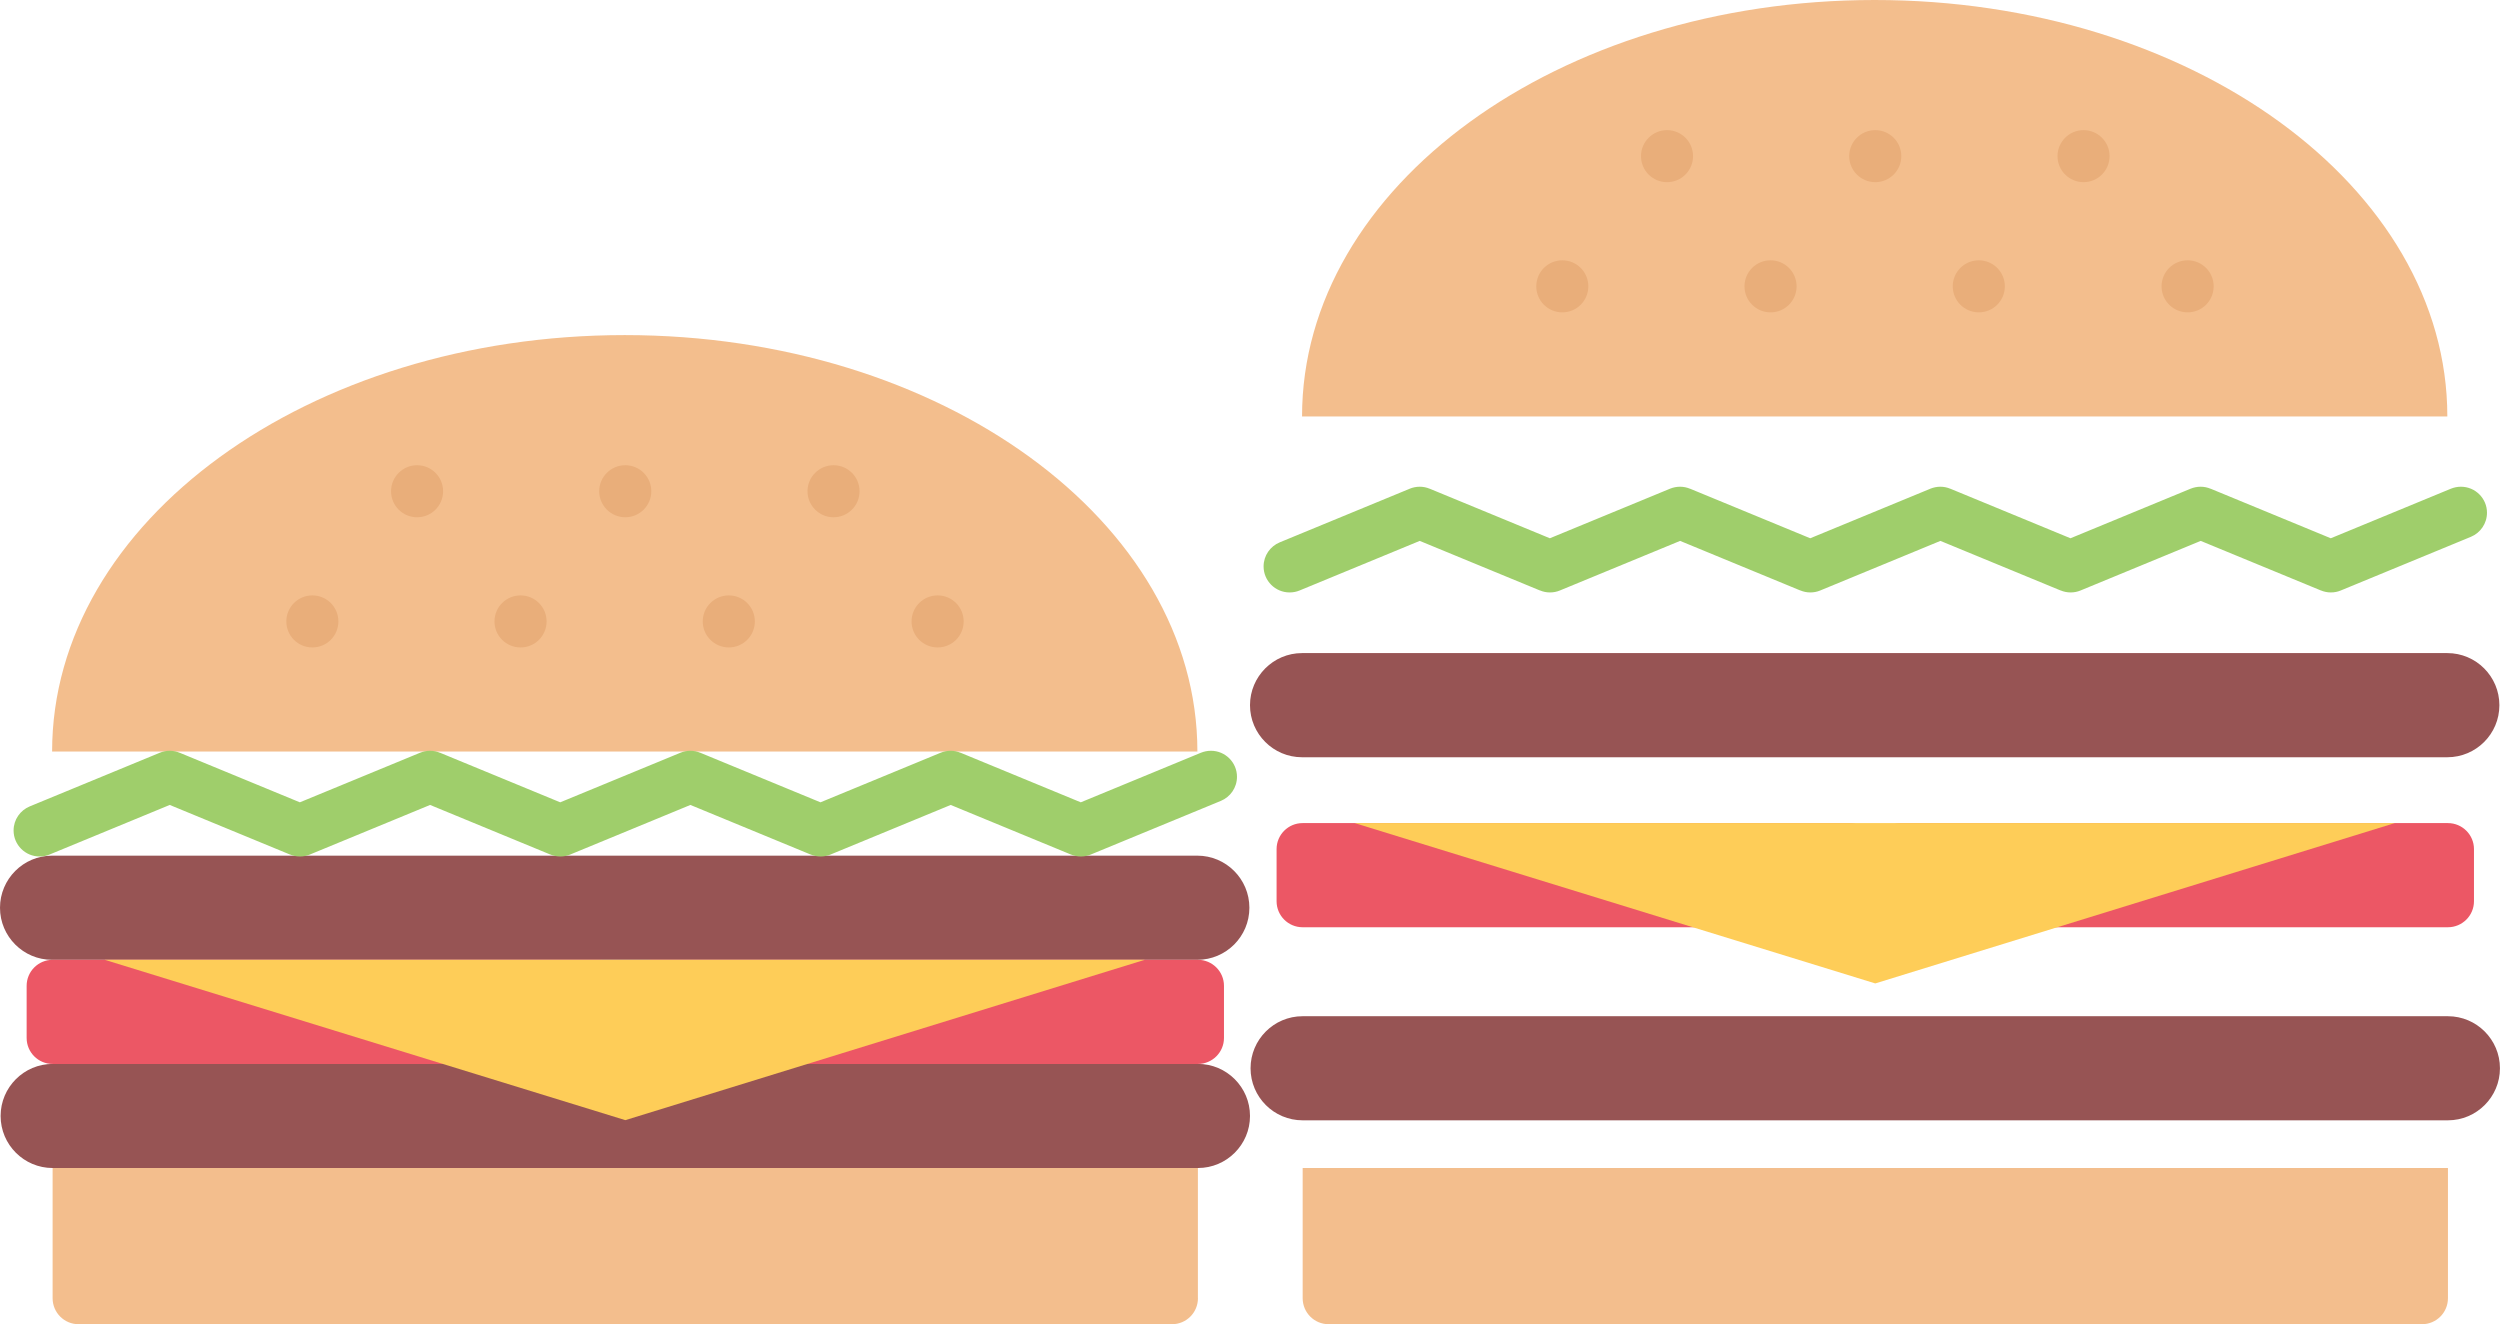 <?xml version="1.0" encoding="UTF-8"?>
<svg id="Layer_2" data-name="Layer 2" xmlns="http://www.w3.org/2000/svg" viewBox="0 0 447.64 237.1">
  <defs>
    <style>
      .cls-1 {
        fill: #9fce6b;
      }

      .cls-2 {
        fill: #e9ae7a;
      }

      .cls-3 {
        fill: #ec5765;
      }

      .cls-4 {
        fill: #f3be8d;
      }

      .cls-5 {
        fill: #975454;
      }

      .cls-6 {
        fill: #fecd58;
      }
    </style>
  </defs>
  <g id="Layer_1-2" data-name="Layer 1">
    <g>
      <path class="cls-4" d="M214.5,232.45c0,2.58-2.08,4.66-4.66,4.66H14.08c-2.58,0-4.66-2.08-4.66-4.66v-23.31h205.07v23.31Z"/>
      <path class="cls-4" d="M111.86,60c-56.62,0-102.53,33.39-102.53,74.57h205.07c0-41.19-45.91-74.57-102.54-74.57Z"/>
      <path class="cls-5" d="M9.43,209.14c-5.14,0-9.32-4.18-9.32-9.32s4.18-9.32,9.32-9.32h205.07c5.14,0,9.32,4.18,9.32,9.32s-4.18,9.32-9.32,9.32H9.43Z"/>
      <path class="cls-5" d="M9.32,171.86c-5.14,0-9.32-4.18-9.32-9.32s4.18-9.33,9.32-9.33h205.07c5.14,0,9.32,4.18,9.32,9.33s-4.18,9.32-9.32,9.32H9.32Z"/>
      <path class="cls-3" d="M111.97,185.85c0,2.57-2.09,4.66-4.67,4.66H9.43c-2.58,0-4.66-2.09-4.66-4.66v-9.33c0-2.57,2.08-4.66,4.66-4.66h97.87c2.58,0,4.67,2.09,4.67,4.66v9.33Z"/>
      <path class="cls-3" d="M219.16,185.85c0,2.57-2.09,4.66-4.67,4.66h-97.87c-2.58,0-4.66-2.09-4.66-4.66v-9.33c0-2.57,2.08-4.66,4.66-4.66h97.87c2.58,0,4.67,2.09,4.67,4.66v9.33Z"/>
      <polygon class="cls-6" points="111.97 200.57 18.75 171.86 204.97 171.86 111.97 200.57"/>
      <path class="cls-2" d="M79.34,87.96c0,2.58-2.08,4.66-4.66,4.66s-4.66-2.09-4.66-4.66,2.09-4.66,4.66-4.66c2.57,0,4.66,2.08,4.66,4.66Z"/>
      <path class="cls-2" d="M116.62,87.96c0,2.58-2.09,4.66-4.66,4.66s-4.67-2.09-4.67-4.66,2.09-4.66,4.67-4.66c2.57,0,4.66,2.08,4.66,4.66Z"/>
      <path class="cls-2" d="M153.91,87.96c0,2.58-2.09,4.66-4.66,4.66s-4.66-2.09-4.66-4.66,2.09-4.66,4.66-4.66c2.57,0,4.66,2.08,4.66,4.66Z"/>
      <path class="cls-2" d="M60.59,111.27c0,2.58-2.08,4.66-4.66,4.66s-4.66-2.08-4.66-4.66,2.08-4.66,4.66-4.66,4.66,2.08,4.66,4.66Z"/>
      <path class="cls-2" d="M97.87,111.27c0,2.58-2.08,4.66-4.66,4.66s-4.67-2.08-4.67-4.66,2.09-4.66,4.67-4.66c2.57,0,4.66,2.08,4.66,4.66Z"/>
      <path class="cls-2" d="M135.16,111.27c0,2.58-2.09,4.66-4.66,4.66s-4.67-2.08-4.67-4.66,2.09-4.66,4.67-4.66c2.57,0,4.66,2.08,4.66,4.66Z"/>
      <path class="cls-2" d="M172.55,111.27c0,2.58-2.08,4.66-4.66,4.66s-4.67-2.08-4.67-4.66,2.09-4.66,4.67-4.66,4.66,2.08,4.66,4.66Z"/>
      <path class="cls-1" d="M221.49,139.09c0-2.57-2.09-4.66-4.67-4.66-.63,0-1.23.13-1.78.35h0s-.03.01-.05.02l-21.47,8.86-21.48-8.86s-.03,0-.04-.01h-.01c-.55-.23-1.15-.36-1.78-.36s-1.23.13-1.78.35h-.01s-.03.01-.04.02l-21.47,8.86-21.48-8.86s-.02,0-.03-.01h-.01c-.55-.23-1.15-.36-1.78-.36s-1.22.13-1.78.35h-.01s-.03.01-.03.02l-21.48,8.86-21.48-8.86s-.03,0-.04-.01h-.01c-.55-.23-1.15-.36-1.78-.36s-1.23.13-1.78.35h-.01s-.03.01-.04.02l-21.48,8.86-21.48-8.86s-.02,0-.03-.01h-.01c-.55-.23-1.15-.36-1.78-.36s-1.23.13-1.78.35h-.01s-.03.01-.03.02l-23.25,9.59h0c-1.69.7-2.89,2.36-2.89,4.31,0,2.58,2.09,4.66,4.66,4.66.63,0,1.23-.12,1.78-.35h.01s.03-.01.04-.02l21.47-8.86,21.48,8.86s.03,0,.04.01h.01c.55.23,1.15.36,1.78.36s1.23-.12,1.78-.35h.01s.03-.01.04-.02l21.48-8.86,21.48,8.86s.03,0,.04.01h.01c.55.23,1.15.36,1.78.36s1.23-.12,1.78-.35h.01s.03-.01.04-.02l21.47-8.86,21.48,8.86s.03,0,.04.01h.01c.55.23,1.15.36,1.78.36s1.23-.12,1.78-.35h.01s.03-.01.04-.02l21.47-8.86,21.48,8.86s.02,0,.03.01h.01c.55.23,1.15.36,1.78.36s1.23-.12,1.78-.35h0s.03-.01.05-.02l23.25-9.59h0c1.69-.7,2.88-2.37,2.88-4.31Z"/>
    </g>
    <path class="cls-4" d="M438.32,232.45c0,2.58-2.08,4.66-4.66,4.66h-195.75c-2.58,0-4.66-2.08-4.66-4.66v-23.31h205.07v23.31Z"/>
    <path class="cls-5" d="M233.24,200.6c-5.14,0-9.32-4.18-9.32-9.32s4.18-9.32,9.32-9.32h205.07c5.14,0,9.32,4.18,9.32,9.32s-4.18,9.32-9.32,9.32h-205.07Z"/>
    <path class="cls-5" d="M233.14,135.59c-5.14,0-9.32-4.18-9.32-9.32s4.18-9.33,9.32-9.33h205.07c5.14,0,9.32,4.18,9.32,9.33s-4.18,9.32-9.32,9.32h-205.07Z"/>
    <g>
      <path class="cls-3" d="M335.78,161.37c0,2.57-2.09,4.66-4.67,4.66h-97.87c-2.58,0-4.66-2.09-4.66-4.66v-9.33c0-2.57,2.08-4.66,4.66-4.66h97.87c2.58,0,4.67,2.09,4.67,4.66v9.33Z"/>
      <path class="cls-3" d="M442.98,161.37c0,2.57-2.09,4.66-4.67,4.66h-97.87c-2.58,0-4.66-2.09-4.66-4.66v-9.33c0-2.57,2.08-4.66,4.66-4.66h97.87c2.58,0,4.67,2.09,4.67,4.66v9.33Z"/>
      <polygon class="cls-6" points="335.78 176.09 242.57 147.38 428.79 147.38 335.78 176.09"/>
    </g>
    <g>
      <path class="cls-4" d="M335.67,0c-56.62,0-102.53,33.39-102.53,74.57h205.07c0-41.19-45.91-74.57-102.54-74.57Z"/>
      <path class="cls-2" d="M303.15,27.96c0,2.58-2.08,4.66-4.66,4.66s-4.66-2.09-4.66-4.66,2.09-4.66,4.66-4.66c2.57,0,4.66,2.08,4.66,4.66Z"/>
      <path class="cls-2" d="M340.44,27.96c0,2.58-2.09,4.66-4.66,4.66s-4.67-2.09-4.67-4.66,2.09-4.66,4.67-4.66c2.57,0,4.66,2.08,4.66,4.66Z"/>
      <path class="cls-2" d="M377.73,27.96c0,2.58-2.09,4.66-4.66,4.66s-4.66-2.09-4.66-4.66,2.09-4.66,4.66-4.66c2.57,0,4.66,2.08,4.66,4.66Z"/>
      <path class="cls-2" d="M284.4,51.27c0,2.58-2.08,4.66-4.66,4.66s-4.66-2.08-4.66-4.66,2.08-4.66,4.66-4.66,4.66,2.08,4.66,4.66Z"/>
      <path class="cls-2" d="M321.69,51.27c0,2.58-2.08,4.66-4.66,4.66s-4.67-2.08-4.67-4.66,2.09-4.66,4.67-4.66c2.57,0,4.66,2.08,4.66,4.66Z"/>
      <path class="cls-2" d="M358.98,51.27c0,2.58-2.09,4.66-4.66,4.66s-4.67-2.08-4.67-4.66,2.09-4.66,4.67-4.66c2.57,0,4.66,2.08,4.66,4.66Z"/>
      <path class="cls-2" d="M396.37,51.27c0,2.58-2.08,4.66-4.66,4.66s-4.67-2.08-4.67-4.66,2.09-4.66,4.67-4.66,4.66,2.08,4.66,4.66Z"/>
    </g>
    <path class="cls-1" d="M445.31,91.81c0-2.57-2.09-4.66-4.67-4.66-.63,0-1.23.13-1.78.35h0s-.03.01-.05.02l-21.47,8.86-21.48-8.86s-.03,0-.04-.01h-.01c-.55-.23-1.15-.36-1.78-.36s-1.23.13-1.78.35h-.01s-.03.01-.04.02l-21.47,8.86-21.48-8.86s-.02,0-.03-.01h-.01c-.55-.23-1.15-.36-1.78-.36s-1.22.13-1.78.35h-.01s-.03.01-.03.02l-21.48,8.86-21.48-8.86s-.03,0-.04-.01h-.01c-.55-.23-1.15-.36-1.78-.36s-1.23.13-1.78.35h-.01s-.03.01-.04.02l-21.48,8.86-21.48-8.86s-.02,0-.03-.01h-.01c-.55-.23-1.15-.36-1.78-.36s-1.23.13-1.78.35h-.01s-.03.01-.03.02l-23.25,9.59h0c-1.69.7-2.89,2.36-2.89,4.31,0,2.58,2.09,4.66,4.66,4.66.63,0,1.23-.12,1.78-.35h.01s.03-.01.04-.02l21.47-8.86,21.48,8.86s.03,0,.04.01h.01c.55.23,1.15.36,1.78.36s1.23-.12,1.78-.35h.01s.03-.01.04-.02l21.48-8.86,21.48,8.86s.03,0,.04.01h.01c.55.23,1.15.36,1.78.36s1.23-.12,1.78-.35h.01s.03-.01.04-.02l21.47-8.86,21.48,8.86s.03,0,.04.01h.01c.55.23,1.15.36,1.78.36s1.23-.12,1.78-.35h.01s.03-.01.04-.02l21.47-8.86,21.48,8.86s.02,0,.03.01h.01c.55.23,1.15.36,1.78.36s1.23-.12,1.78-.35h0s.03-.01.05-.02l23.25-9.59h0c1.69-.7,2.88-2.37,2.88-4.31Z"/>
  </g>
</svg>